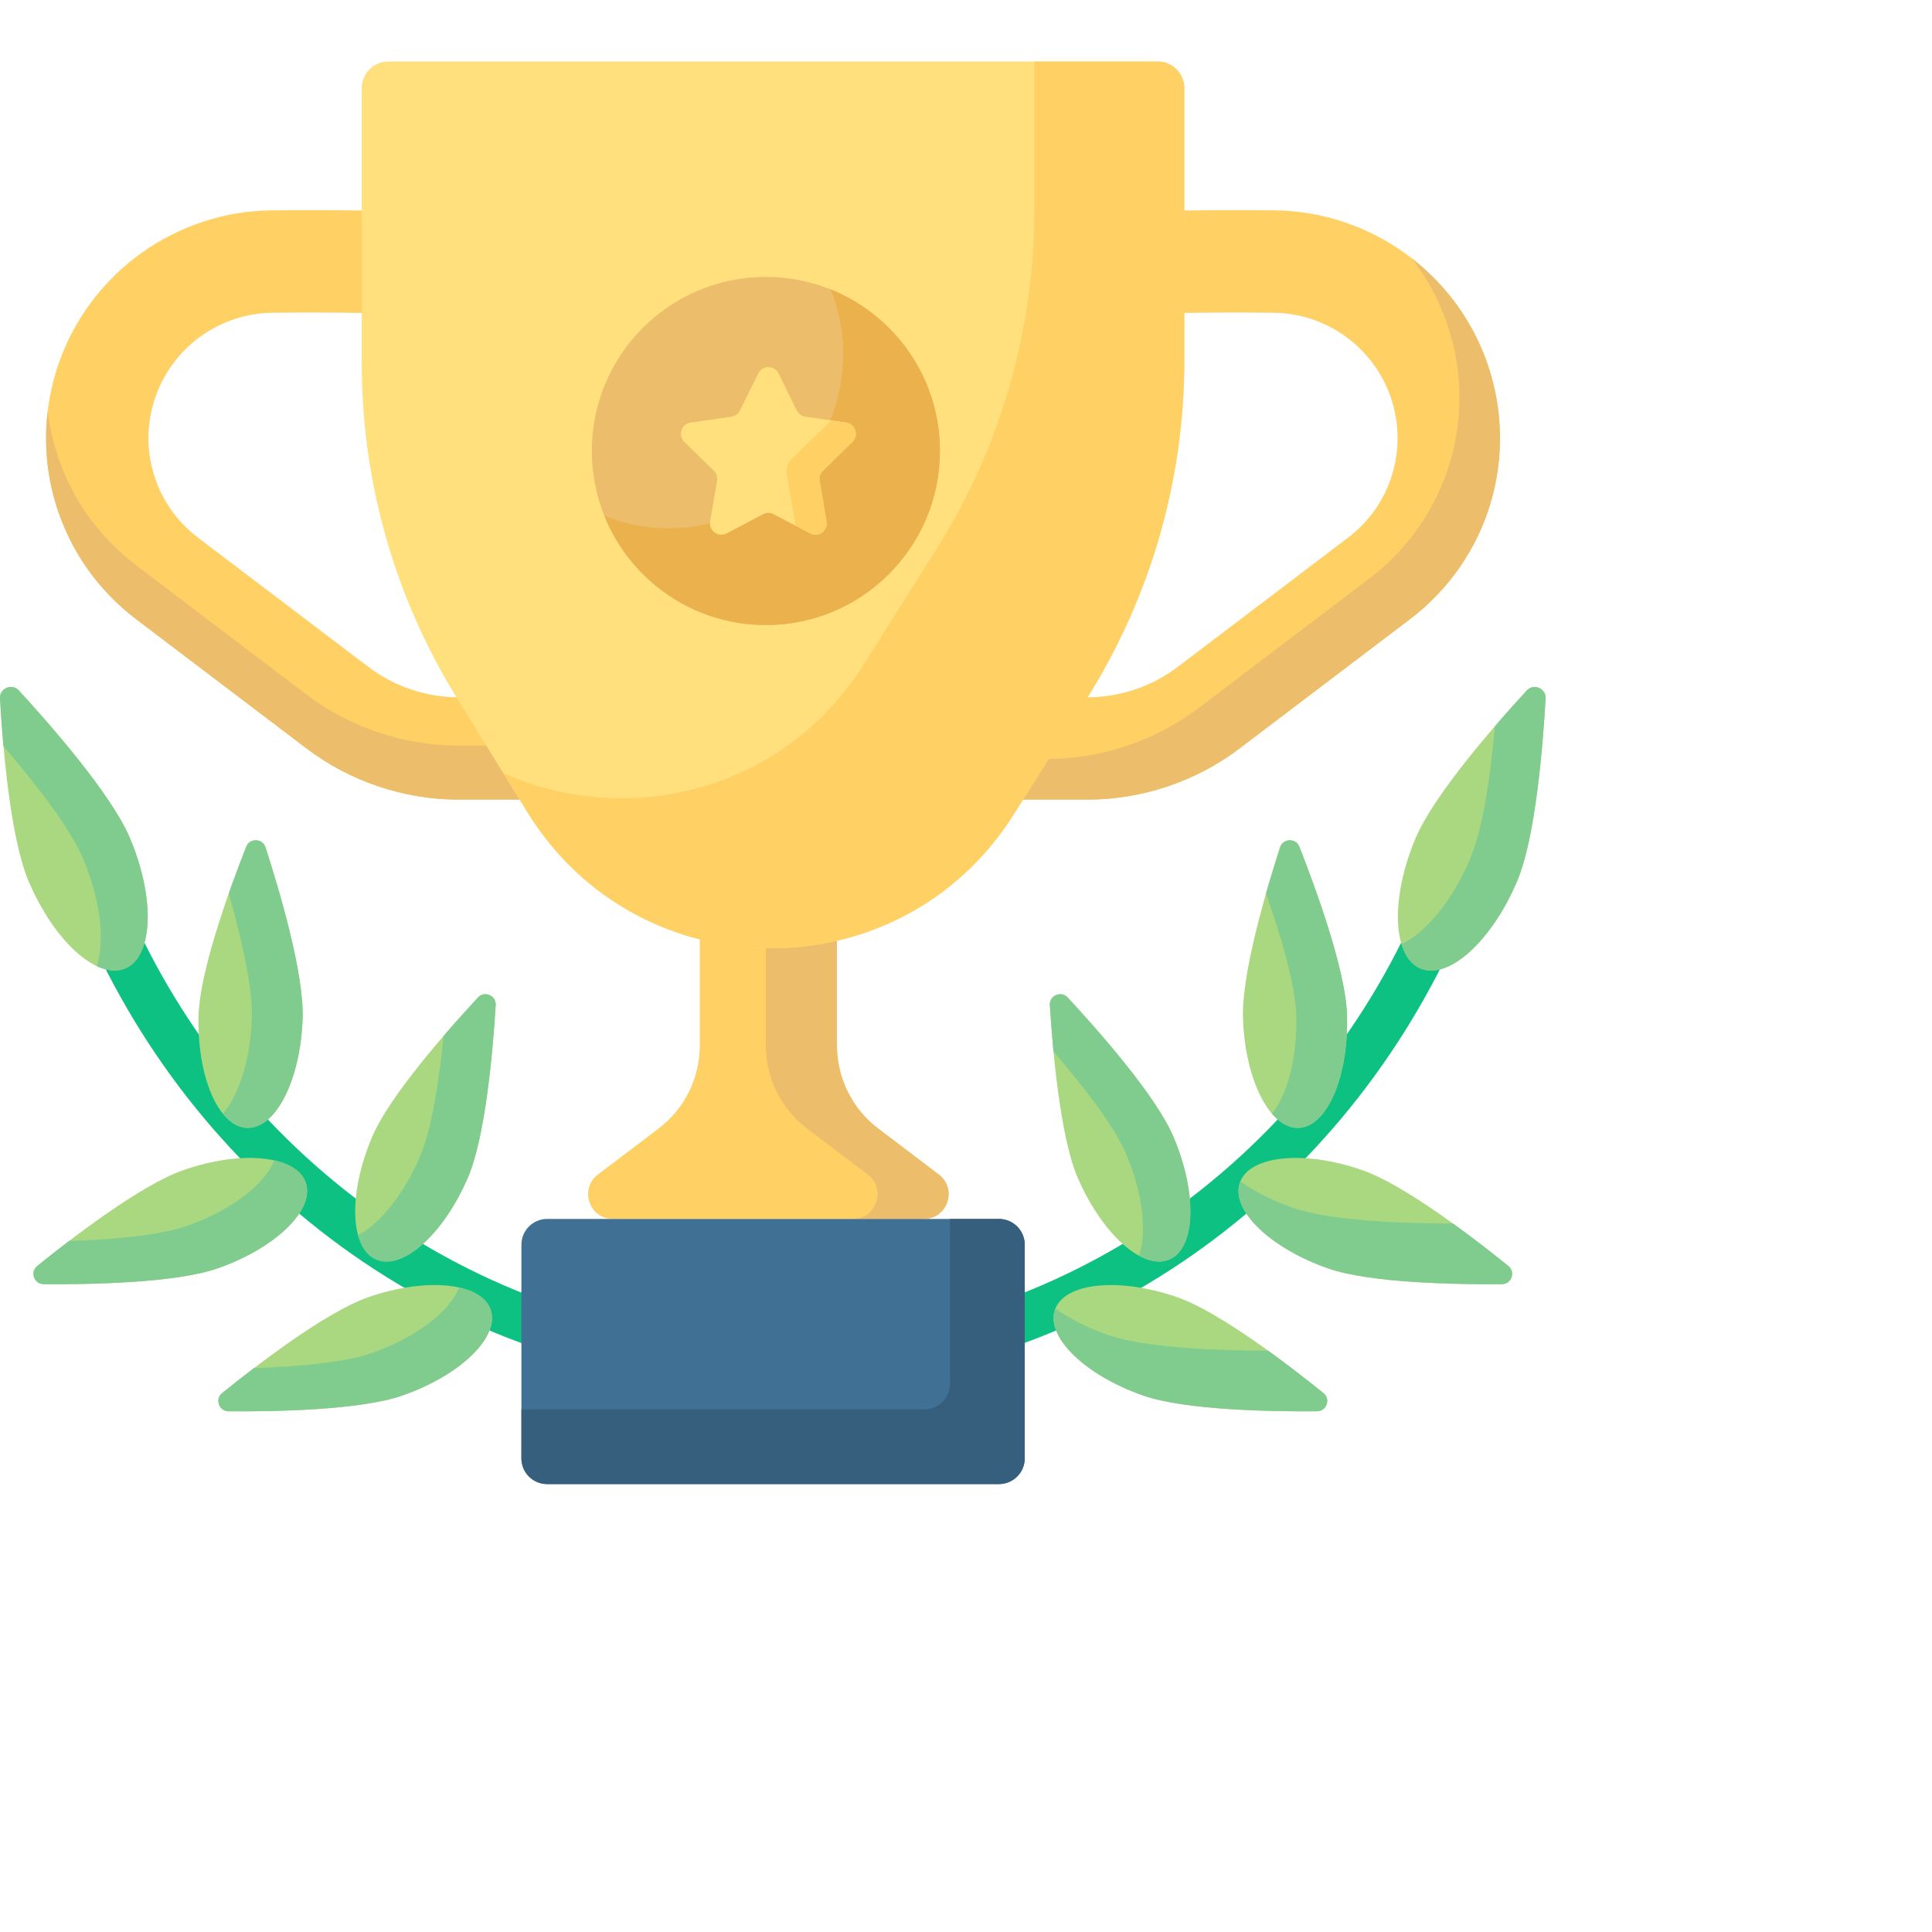 <svg width="20" height="20" viewBox="0 0 25 25" fill="none" xmlns="http://www.w3.org/2000/svg">
<g clip-path="url(#clip0)">
<path d="M7.617 10.347H5.935C5.228 10.347 4.528 10.112 3.965 9.684L1.762 8.013C0.737 7.235 0.337 5.898 0.766 4.685C1.176 3.526 2.278 2.737 3.507 2.722C4.709 2.708 5.391 2.746 5.42 2.748L5.344 4.07C5.338 4.07 4.674 4.033 3.523 4.047C2.846 4.055 2.24 4.489 2.015 5.127C1.778 5.794 1.999 6.53 2.563 6.958L4.766 8.629C5.1 8.883 5.515 9.023 5.935 9.023H7.617V10.347H7.617Z" fill="#FFD064"/>
<path d="M3.965 8.987L1.762 7.315C1.109 6.819 0.71 6.096 0.617 5.323C0.495 6.344 0.915 7.37 1.762 8.013L3.965 9.684C4.528 10.112 5.228 10.347 5.935 10.347H7.617V9.649H5.935C5.228 9.649 4.528 9.414 3.965 8.987V8.987Z" fill="#ECBE6B"/>
<path d="M12.389 10.347H14.071C14.778 10.347 15.478 10.112 16.041 9.684L18.244 8.013C19.269 7.235 19.669 5.898 19.24 4.685C18.83 3.526 17.728 2.737 16.499 2.722C15.297 2.708 14.615 2.746 14.586 2.748L14.662 4.07C14.668 4.07 15.332 4.033 16.483 4.047C17.16 4.055 17.766 4.489 17.991 5.127C18.227 5.794 18.007 6.53 17.443 6.958L15.24 8.629C14.906 8.883 14.491 9.023 14.072 9.023H12.389V10.347H12.389Z" fill="#FFD064"/>
<path d="M19.24 4.685C19.048 4.142 18.705 3.681 18.267 3.342C18.456 3.585 18.609 3.86 18.715 4.159C19.144 5.372 18.743 6.709 17.718 7.487L15.515 9.159C14.952 9.586 14.253 9.821 13.546 9.821H12.389V10.347H14.071C14.778 10.347 15.478 10.112 16.041 9.684L18.244 8.013C19.269 7.235 19.669 5.898 19.24 4.685V4.685Z" fill="#ECBE6B"/>
<path d="M12.148 15.198L11.364 14.604C11.028 14.349 10.83 13.951 10.83 13.529V10.893H9.055V13.529C9.055 13.951 8.858 14.349 8.521 14.604L7.737 15.198C7.493 15.383 7.624 15.773 7.93 15.773H11.955C12.261 15.773 12.392 15.383 12.148 15.198Z" fill="#FFD064"/>
<path d="M12.148 15.198L11.365 14.604C11.028 14.349 10.83 13.951 10.83 13.529V10.893H9.91V13.529C9.91 13.951 10.108 14.349 10.445 14.604L11.229 15.198C11.473 15.383 11.342 15.773 11.035 15.773H11.955C12.261 15.773 12.392 15.383 12.148 15.198Z" fill="#ECBE6B"/>
<path d="M14.98 0.796H5.026C4.835 0.796 4.681 0.95 4.681 1.141V4.705C4.681 6.231 5.106 7.727 5.908 9.025L6.827 10.513C8.268 12.844 11.652 12.86 13.115 10.542L14.057 9.049C14.885 7.736 15.325 6.216 15.325 4.663V1.141C15.325 0.95 15.171 0.796 14.98 0.796V0.796Z" fill="#FFE07D"/>
<path d="M14.98 0.796H13.384V2.723C13.384 4.275 12.945 5.796 12.116 7.108L11.174 8.601C10.131 10.255 8.109 10.72 6.513 10.005L6.827 10.513C8.268 12.844 11.652 12.86 13.115 10.542L14.057 9.049C14.885 7.736 15.325 6.216 15.325 4.663V1.141C15.325 0.95 15.171 0.796 14.98 0.796V0.796Z" fill="#FFD064"/>
<path d="M10 17.959C8.111 17.959 6.277 17.395 4.698 16.328C3.162 15.29 1.938 13.83 1.159 12.107C1.09 11.955 1.157 11.777 1.309 11.708C1.46 11.64 1.639 11.707 1.707 11.858C3.218 15.199 6.473 17.357 10 17.357C13.527 17.357 16.782 15.199 18.293 11.858C18.362 11.707 18.54 11.64 18.692 11.708C18.843 11.777 18.91 11.955 18.842 12.107C18.062 13.83 16.838 15.29 15.302 16.328C13.723 17.395 11.89 17.959 10 17.959Z" fill="#0DC183"/>
<path d="M19.632 11.4C19.303 12.178 18.742 12.685 18.38 12.532C18.017 12.378 17.99 11.623 18.318 10.845C18.557 10.282 19.341 9.386 19.756 8.935C19.845 8.837 20.007 8.906 20 9.038C19.965 9.65 19.87 10.837 19.632 11.4V11.4Z" fill="#AAD880"/>
<path d="M19.756 8.936C19.641 9.061 19.497 9.22 19.345 9.397C19.291 9.997 19.193 10.712 19.024 11.112C18.793 11.66 18.446 12.073 18.135 12.216C18.181 12.371 18.263 12.483 18.38 12.532C18.743 12.686 19.303 12.179 19.632 11.401C19.87 10.838 19.965 9.65 20 9.039C20.007 8.907 19.845 8.838 19.756 8.936V8.936Z" fill="#80CB8E"/>
<path d="M17.43 13.13C17.455 13.927 17.173 14.583 16.802 14.595C16.43 14.606 16.109 13.969 16.084 13.172C16.066 12.594 16.386 11.515 16.564 10.965C16.602 10.846 16.768 10.841 16.814 10.957C17.026 11.496 17.412 12.552 17.43 13.13Z" fill="#AAD880"/>
<path d="M15.182 14.705C15.496 15.439 15.474 16.152 15.132 16.298C14.79 16.445 14.259 15.969 13.944 15.236C13.717 14.704 13.621 13.584 13.585 13.006C13.578 12.882 13.731 12.816 13.816 12.908C14.209 13.332 14.955 14.174 15.182 14.705V14.705Z" fill="#AAD880"/>
<path d="M15.182 14.706C14.955 14.174 14.209 13.332 13.816 12.908C13.731 12.816 13.578 12.882 13.585 13.006C13.596 13.171 13.611 13.381 13.632 13.608C14 14.034 14.41 14.556 14.569 14.926C14.789 15.44 14.844 15.943 14.739 16.249C14.882 16.326 15.018 16.347 15.132 16.298C15.474 16.152 15.496 15.439 15.182 14.706V14.706Z" fill="#80CB8E"/>
<path d="M17.186 16.413C16.433 16.151 15.921 15.653 16.044 15.302C16.166 14.951 16.876 14.879 17.629 15.142C18.175 15.332 19.067 16.017 19.517 16.381C19.615 16.459 19.56 16.616 19.435 16.617C18.857 16.622 17.732 16.604 17.186 16.413Z" fill="#AAD880"/>
<path d="M14.793 18.058C14.04 17.796 13.529 17.298 13.651 16.947C13.774 16.596 14.483 16.524 15.237 16.787C15.782 16.977 16.675 17.663 17.125 18.026C17.222 18.104 17.167 18.261 17.042 18.262C16.464 18.267 15.339 18.249 14.793 18.058V18.058Z" fill="#AAD880"/>
<path d="M19.517 16.381C19.334 16.233 19.079 16.032 18.803 15.833C18.195 15.832 17.223 15.801 16.729 15.629C16.468 15.538 16.236 15.419 16.05 15.288C16.048 15.292 16.046 15.297 16.044 15.302C15.921 15.653 16.433 16.151 17.186 16.413C17.732 16.604 18.857 16.622 19.435 16.617C19.56 16.616 19.615 16.459 19.517 16.381V16.381Z" fill="#80CB8E"/>
<path d="M17.125 18.026C16.942 17.878 16.686 17.677 16.41 17.478C15.802 17.477 14.831 17.447 14.336 17.274C14.075 17.183 13.844 17.064 13.657 16.933C13.655 16.938 13.653 16.942 13.651 16.947C13.529 17.298 14.04 17.796 14.793 18.058C15.339 18.249 16.464 18.267 17.043 18.262C17.167 18.261 17.222 18.104 17.125 18.026Z" fill="#80CB8E"/>
<path d="M0.369 11.4C0.698 12.178 1.258 12.685 1.621 12.532C1.983 12.378 2.011 11.623 1.682 10.845C1.444 10.282 0.659 9.386 0.245 8.935C0.155 8.837 -0.007 8.906 0.001 9.038C0.035 9.65 0.131 10.837 0.369 11.4V11.4Z" fill="#AAD880"/>
<path d="M1.681 10.845C1.443 10.282 0.658 9.386 0.244 8.935C0.154 8.837 -0.008 8.906 -0 9.038C0.009 9.208 0.024 9.423 0.045 9.657C0.442 10.119 0.903 10.703 1.075 11.111C1.303 11.65 1.36 12.178 1.252 12.502C1.385 12.564 1.511 12.577 1.62 12.532C1.982 12.378 2.01 11.623 1.681 10.845V10.845Z" fill="#80CB8E"/>
<path d="M2.57 13.13C2.545 13.927 2.827 14.583 3.198 14.595C3.57 14.606 3.891 13.969 3.916 13.172C3.934 12.594 3.614 11.515 3.436 10.965C3.398 10.846 3.231 10.841 3.186 10.957C2.974 11.496 2.588 12.552 2.57 13.13V13.13Z" fill="#AAD880"/>
<path d="M17.43 13.13C17.412 12.552 17.026 11.496 16.814 10.957C16.769 10.841 16.602 10.846 16.564 10.965C16.512 11.127 16.447 11.335 16.382 11.562C16.569 12.093 16.76 12.727 16.773 13.13C16.79 13.679 16.662 14.16 16.459 14.411C16.562 14.531 16.679 14.598 16.802 14.595C17.173 14.583 17.455 13.927 17.43 13.13V13.13Z" fill="#80CB8E"/>
<path d="M3.436 10.965C3.398 10.846 3.231 10.841 3.186 10.957C3.122 11.121 3.041 11.332 2.96 11.562C3.115 12.107 3.271 12.764 3.259 13.172C3.242 13.706 3.092 14.168 2.884 14.411C2.975 14.525 3.082 14.591 3.198 14.595C3.57 14.606 3.891 13.969 3.916 13.172C3.934 12.594 3.614 11.515 3.436 10.965Z" fill="#80CB8E"/>
<path d="M4.818 14.705C4.504 15.439 4.526 16.152 4.868 16.298C5.21 16.445 5.741 15.969 6.056 15.236C6.283 14.704 6.379 13.584 6.415 13.006C6.422 12.882 6.27 12.816 6.185 12.908C5.791 13.332 5.046 14.174 4.818 14.705V14.705Z" fill="#AAD880"/>
<path d="M6.184 12.908C6.062 13.04 5.905 13.213 5.74 13.405C5.684 13.959 5.59 14.603 5.434 14.968C5.224 15.458 4.916 15.833 4.634 15.984C4.676 16.138 4.754 16.25 4.868 16.298C5.21 16.445 5.741 15.969 6.055 15.236C6.283 14.704 6.379 13.584 6.414 13.006C6.422 12.882 6.269 12.816 6.184 12.908V12.908Z" fill="#80CB8E"/>
<path d="M2.814 16.413C3.567 16.151 4.079 15.653 3.956 15.302C3.834 14.951 3.124 14.879 2.371 15.142C1.825 15.332 0.933 16.017 0.483 16.381C0.385 16.459 0.44 16.616 0.565 16.617C1.144 16.622 2.268 16.604 2.814 16.413V16.413Z" fill="#AAD880"/>
<path d="M5.206 18.058C5.96 17.796 6.471 17.298 6.349 16.947C6.226 16.596 5.516 16.524 4.763 16.787C4.217 16.977 3.325 17.663 2.875 18.026C2.778 18.104 2.832 18.261 2.957 18.262C3.536 18.267 4.661 18.249 5.206 18.058Z" fill="#AAD880"/>
<path d="M3.956 15.302C3.906 15.158 3.758 15.062 3.548 15.015C3.432 15.321 2.997 15.662 2.418 15.863C2.056 15.99 1.438 16.04 0.894 16.058C0.737 16.177 0.596 16.289 0.483 16.381C0.385 16.459 0.44 16.616 0.565 16.617C1.143 16.622 2.268 16.604 2.814 16.413C3.567 16.151 4.079 15.653 3.956 15.302Z" fill="#80CB8E"/>
<path d="M6.349 16.947C6.299 16.803 6.15 16.707 5.94 16.66C5.825 16.966 5.389 17.307 4.811 17.508C4.448 17.635 3.83 17.685 3.286 17.703C3.13 17.822 2.988 17.934 2.875 18.026C2.778 18.104 2.832 18.261 2.957 18.262C3.536 18.267 4.661 18.249 5.206 18.058C5.96 17.796 6.471 17.298 6.349 16.947V16.947Z" fill="#80CB8E"/>
<path d="M9.91 8.088C11.154 8.088 12.162 7.079 12.162 5.835C12.162 4.591 11.154 3.583 9.91 3.583C8.666 3.583 7.658 4.591 7.658 5.835C7.658 7.079 8.666 8.088 9.91 8.088Z" fill="#ECBE6B"/>
<path d="M10.749 3.745C10.853 4.004 10.911 4.287 10.911 4.583C10.911 5.827 9.903 6.836 8.659 6.836C8.362 6.836 8.079 6.778 7.82 6.674C8.153 7.502 8.963 8.088 9.91 8.088C11.154 8.088 12.163 7.079 12.163 5.835C12.163 4.888 11.577 4.078 10.749 3.745V3.745Z" fill="#EAB14D"/>
<path d="M10.075 4.834L10.31 5.311C10.332 5.355 10.373 5.385 10.421 5.392L10.949 5.468C11.069 5.486 11.117 5.634 11.03 5.719L10.649 6.091C10.614 6.125 10.598 6.174 10.606 6.221L10.696 6.747C10.717 6.867 10.591 6.958 10.483 6.902L10.011 6.654C9.968 6.631 9.917 6.631 9.874 6.654L9.403 6.902C9.295 6.958 9.169 6.867 9.189 6.747L9.279 6.221C9.288 6.174 9.272 6.125 9.237 6.091L8.856 5.719C8.768 5.634 8.816 5.486 8.937 5.468L9.464 5.392C9.512 5.385 9.554 5.355 9.575 5.311L9.811 4.834C9.865 4.724 10.021 4.724 10.075 4.834V4.834Z" fill="#FFE07D"/>
<path d="M11.03 5.719C11.117 5.634 11.069 5.486 10.949 5.468L10.756 5.441L10.244 5.94C10.193 5.99 10.169 6.062 10.181 6.133L10.296 6.804L10.483 6.902C10.591 6.958 10.717 6.867 10.696 6.747L10.606 6.221C10.598 6.174 10.614 6.125 10.649 6.091L11.03 5.719Z" fill="#FFD064"/>
<path d="M12.925 19.204H7.081C6.896 19.204 6.747 19.055 6.747 18.87V16.107C6.747 15.922 6.896 15.773 7.081 15.773H12.925C13.11 15.773 13.26 15.922 13.26 16.107V18.87C13.26 19.055 13.11 19.204 12.925 19.204Z" fill="#407093"/>
<path d="M12.926 15.773H12.293V17.904C12.293 18.089 12.144 18.238 11.96 18.238H6.747V18.871C6.747 19.055 6.896 19.204 7.08 19.204H12.926C13.11 19.204 13.26 19.055 13.26 18.871V16.106C13.26 15.922 13.11 15.773 12.926 15.773V15.773Z" fill="#365E7D"/>
</g>
<defs>
<clipPath id="clip0">
<rect width="25" height="25" fill="white"/>
</clipPath>
</defs>
</svg>
